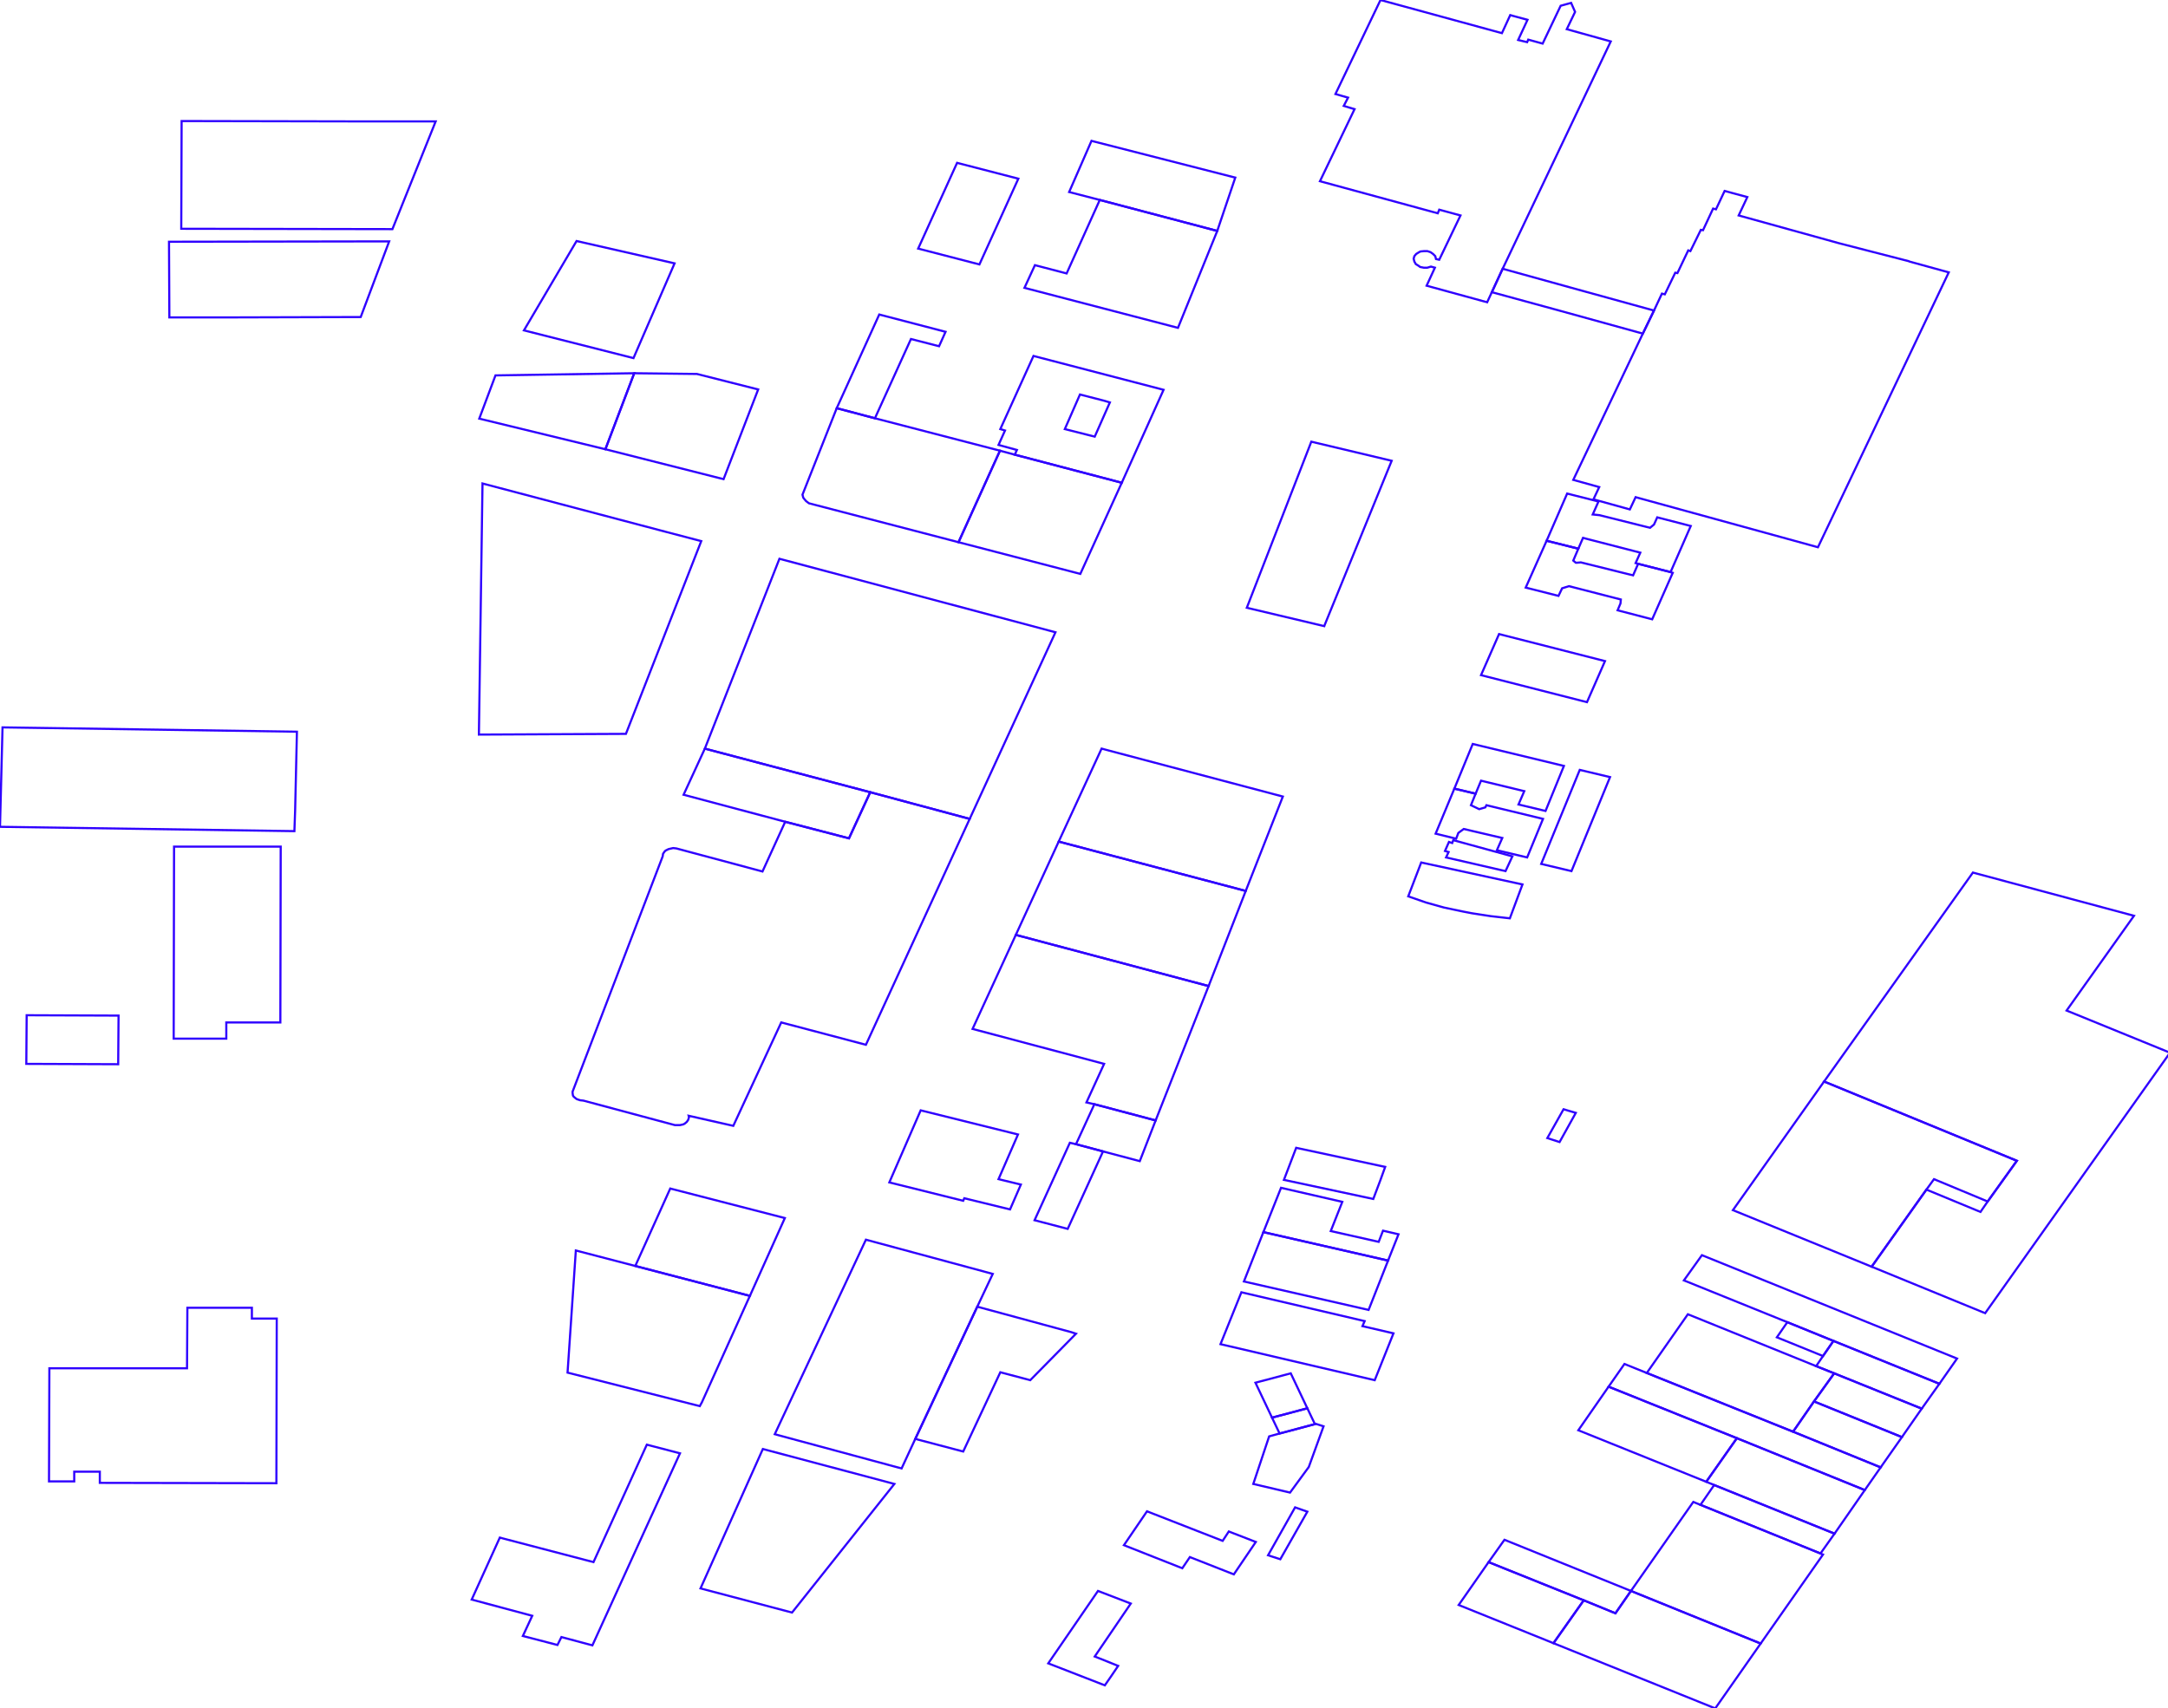 <?xml version="1.0" encoding="iso-8859-1" standalone="no"?>
<!DOCTYPE svg PUBLIC "-//W3C//DTD SVG 1.0//EN" "http://www.w3.org/TR/2001/REC-SVG-20010904/DTD/svg10.dtd">
<svg xmlns="http://www.w3.org/2000/svg" width="1015" height="800">
<path style="fill:rgb(255, 0, 0);fill-opacity:0;fill-rule:evenodd;stroke:rgb(47, 0, 255);stroke-width:1;" d="M 736.567, 224.715 L 769.127, 156.221 L 774.357, 145.424 L 778.068, 137.495 L 779.418, 137.832 L 784.31, 127.71 L 785.323, 127.879 L 790.384, 117.25 L 791.396, 117.588 L 796.288, 107.634 L 797.301, 107.803 L 802.024, 97.68 L 803.374, 98.018 L 807.423, 89.414 L 818.051, 92.282 L 814.003, 100.886 L 860.903, 113.876 L 893.631, 122.311 L 893.969, 122.48 L 912.358, 127.541 L 851.118, 256.263 L 765.753, 232.813 L 763.054, 238.549 L 746.014, 233.825 L 748.714, 228.089 L 736.567, 224.715 z "/>
<path style="fill:rgb(0, 255, 0);fill-opacity:0;fill-rule:evenodd;stroke:rgb(47, 0, 255);stroke-width:1;" d="M 853.986, 506.453 L 923.661, 408.604 L 999.072, 428.849 L 967.524, 473.218 L 1015.94, 492.957 L 929.397, 614.93 L 876.255, 593.167 L 901.898, 557.065 L 927.204, 567.524 L 930.578, 562.632 L 944.243, 543.568 L 853.986, 506.453 z "/>
<path style="fill:rgb(0, 0, 255);fill-opacity:0;fill-rule:evenodd;stroke:rgb(47, 0, 255);stroke-width:1;" d="M 268.073, 511.852 L 268.073, 511.177 L 310.249, 401.012 L 310.418, 399.831 L 311.092, 398.819 L 311.598, 398.313 L 312.948, 397.638 L 313.623, 397.469 L 315.141, 397.132 L 316.66, 397.301 L 356.98, 408.098 L 367.609, 384.817 L 397.469, 392.577 L 407.423, 370.983 L 453.986, 383.467 L 405.399, 489.245 L 365.753, 478.785 L 343.315, 527.204 L 322.396, 522.48 L 322.564, 523.155 L 322.227, 524.336 L 321.552, 525.348 L 320.54, 526.191 L 319.865, 526.529 L 318.347, 526.866 L 316.828, 526.866 L 315.985, 526.866 L 273.134, 515.394 L 271.615, 515.226 L 270.097, 514.72 L 269.591, 514.382 L 268.579, 513.539 L 268.241, 513.032 L 268.073, 511.852 z "/>
<path style="fill:rgb(255, 255, 0);fill-opacity:0;fill-rule:evenodd;stroke:rgb(47, 0, 255);stroke-width:1;" d="M 329.987, 350.569 L 364.909, 261.662 L 494.137, 296.078 L 453.986, 383.467 L 407.423, 370.983 L 329.987, 350.569 z "/>
<path style="fill:rgb(255, 0, 0);fill-opacity:0;fill-rule:evenodd;stroke:rgb(47, 0, 255);stroke-width:1;" d="M 224.209, 343.99 L 225.896, 226.402 L 311.598, 249.009 L 328.3, 253.395 L 293.041, 343.652 L 224.209, 343.99 z "/>
<path style="fill:rgb(0, 255, 0);fill-opacity:0;fill-rule:evenodd;stroke:rgb(47, 0, 255);stroke-width:1;" d="M 22.944, 693.716 L 23.113, 640.742 L 87.558, 640.742 L 87.727, 612.4 L 97.005, 612.4 L 117.925, 612.4 L 117.925, 617.461 L 129.566, 617.461 L 129.397, 694.559 L 46.731, 694.391 L 46.731, 689.161 L 34.753, 689.161 L 34.753, 693.716 L 22.944, 693.716 z "/>
<path style="fill:rgb(0, 0, 255);fill-opacity:0;fill-rule:evenodd;stroke:rgb(47, 0, 255);stroke-width:1;" d="M 0, 387.178 L 1.181, 340.616 L 139.013, 342.64 L 138.17, 379.587 L 137.832, 389.203 L 0, 387.178 z "/>
<path style="fill:rgb(255, 255, 0);fill-opacity:0;fill-rule:evenodd;stroke:rgb(47, 0, 255);stroke-width:1;" d="M 362.716, 671.615 L 405.399, 580.515 L 464.783, 596.542 L 457.528, 611.894 L 428.511, 673.809 L 422.1, 687.642 L 362.716, 671.615 z "/>
<path style="fill:rgb(255, 0, 0);fill-opacity:0;fill-rule:evenodd;stroke:rgb(47, 0, 255);stroke-width:1;" d="M 811.303, 566.681 L 853.986, 506.453 L 944.243, 543.568 L 930.578, 562.632 L 905.441, 552.172 L 901.898, 557.065 L 876.255, 593.167 L 811.303, 566.681 z "/>
<path style="fill:rgb(0, 255, 0);fill-opacity:0;fill-rule:evenodd;stroke:rgb(47, 0, 255);stroke-width:1;" d="M 455.335, 481.822 L 475.58, 437.79 L 565.837, 461.746 L 541.038, 524.673 L 512.358, 517.081 L 508.646, 516.238 L 516.913, 498.186 L 455.335, 481.822 z "/>
<path style="fill:rgb(0, 0, 255);fill-opacity:0;fill-rule:evenodd;stroke:rgb(47, 0, 255);stroke-width:1;" d="M 475.58, 437.79 L 495.656, 394.095 L 583.214, 417.208 L 565.837, 461.746 L 475.58, 437.79 z "/>
<path style="fill:rgb(255, 255, 0);fill-opacity:0;fill-rule:evenodd;stroke:rgb(47, 0, 255);stroke-width:1;" d="M 81.316, 486.377 L 81.485, 396.457 L 131.421, 396.457 L 131.253, 478.785 L 105.947, 478.785 L 105.947, 486.377 L 81.316, 486.377 z "/>
<path style="fill:rgb(255, 0, 0);fill-opacity:0;fill-rule:evenodd;stroke:rgb(47, 0, 255);stroke-width:1;" d="M 495.656, 394.095 L 515.732, 350.569 L 600.59, 373.007 L 583.214, 417.208 L 495.656, 394.095 z "/>
<path style="fill:rgb(0, 255, 0);fill-opacity:0;fill-rule:evenodd;stroke:rgb(47, 0, 255);stroke-width:1;" d="M 265.711, 642.767 L 269.591, 585.576 L 297.427, 592.83 L 351.075, 606.833 L 328.638, 656.601 L 327.625, 658.456 L 265.711, 642.767 z "/>
<path style="fill:rgb(0, 0, 255);fill-opacity:0;fill-rule:evenodd;stroke:rgb(47, 0, 255);stroke-width:1;" d="M 327.963, 743.821 L 357.149, 678.532 L 418.726, 694.897 L 370.814, 755.124 L 327.963, 743.821 z "/>
<path style="fill:rgb(255, 255, 0);fill-opacity:0;fill-rule:evenodd;stroke:rgb(47, 0, 255);stroke-width:1;" d="M 375.706, 231.632 L 391.733, 191.143 L 409.616, 195.867 L 468.157, 211.05 L 448.756, 253.901 L 378.743, 235.681 L 377.394, 234.669 L 376.381, 233.488 L 376.044, 232.982 L 375.706, 231.632 z "/>
<path style="fill:rgb(255, 0, 0);fill-opacity:0;fill-rule:evenodd;stroke:rgb(47, 0, 255);stroke-width:1;" d="M 79.123, 113.201 L 182.202, 113.032 L 168.874, 148.461 L 109.658, 148.629 L 79.291, 148.629 L 79.123, 113.201 z "/>
<path style="fill:rgb(0, 255, 0);fill-opacity:0;fill-rule:evenodd;stroke:rgb(47, 0, 255);stroke-width:1;" d="M 763.56, 745.002 L 792.746, 703.332 L 796.12, 704.682 L 852.299, 727.457 L 853.48, 727.963 L 824.294, 769.633 L 763.56, 745.002 z "/>
<path style="fill:rgb(0, 0, 255);fill-opacity:0;fill-rule:evenodd;stroke:rgb(47, 0, 255);stroke-width:1;" d="M 220.835, 749.051 L 233.994, 720.034 L 277.857, 731.506 L 302.826, 676.508 L 318.347, 680.557 L 301.645, 717.166 L 277.351, 770.477 L 262.843, 766.596 L 260.987, 770.308 L 244.791, 766.09 L 249.178, 756.643 L 220.835, 749.051 z "/>
<path style="fill:rgb(255, 255, 0);fill-opacity:0;fill-rule:evenodd;stroke:rgb(47, 0, 255);stroke-width:1;" d="M 583.72, 284.606 L 613.918, 206.833 L 651.539, 215.774 L 620.16, 292.704 L 619.992, 293.21 L 583.72, 284.606 z "/>
<path style="fill:rgb(255, 0, 0);fill-opacity:0;fill-rule:evenodd;stroke:rgb(47, 0, 255);stroke-width:1;" d="M 479.629, 134.795 L 484.521, 124.167 L 499.367, 128.047 L 514.888, 93.631 L 569.886, 108.14 L 551.497, 153.522 L 479.629, 134.795 z "/>
<path style="fill:rgb(0, 255, 0);fill-opacity:0;fill-rule:evenodd;stroke:rgb(47, 0, 255);stroke-width:1;" d="M 727.288, 769.464 L 741.459, 749.388 L 756.305, 755.462 L 763.56, 745.002 L 824.294, 769.633 L 803.037, 800 L 727.288, 769.464 z "/>
<path style="fill:rgb(0, 0, 255);fill-opacity:0;fill-rule:evenodd;stroke:rgb(47, 0, 255);stroke-width:1;" d="M 448.756, 253.901 L 468.157, 211.05 L 475.074, 212.906 L 525.179, 226.065 L 505.778, 268.747 L 448.756, 253.901 z "/>
<path style="fill:rgb(255, 255, 0);fill-opacity:0;fill-rule:evenodd;stroke:rgb(47, 0, 255);stroke-width:1;" d="M 467.482, 208.351 L 470.519, 201.603 L 468.326, 200.928 L 483.846, 166.681 L 544.749, 182.539 L 525.179, 226.065 L 475.074, 212.906 L 476.086, 210.713 L 467.482, 208.351 z M 498.524, 200.928 L 512.526, 204.471 L 519.612, 188.444 L 516.744, 187.6 L 505.609, 184.732 L 498.524, 200.928 z "/>
<path style="fill:rgb(255, 0, 0);fill-opacity:0;fill-rule:evenodd;stroke:rgb(47, 0, 255);stroke-width:1;" d="M 283.425, 210.375 L 296.921, 174.779 L 326.276, 175.116 L 354.956, 182.37 L 338.76, 224.378 L 283.425, 210.375 z "/>
<path style="fill:rgb(0, 255, 0);fill-opacity:0;fill-rule:evenodd;stroke:rgb(47, 0, 255);stroke-width:1;" d="M 770.983, 642.935 L 790.215, 615.437 L 850.274, 639.73 L 858.709, 643.104 L 849.262, 656.263 L 839.477, 670.434 L 770.983, 642.935 z "/>
<path style="fill:rgb(0, 0, 255);fill-opacity:0;fill-rule:evenodd;stroke:rgb(47, 0, 255);stroke-width:1;" d="M 245.297, 154.703 L 269.928, 112.864 L 315.816, 123.323 L 296.584, 167.693 L 245.297, 154.703 z "/>
<path style="fill:rgb(255, 255, 0);fill-opacity:0;fill-rule:evenodd;stroke:rgb(47, 0, 255);stroke-width:1;" d="M 297.427, 592.83 L 313.792, 556.558 L 367.44, 570.392 L 351.075, 606.833 L 297.427, 592.83 z "/>
<path style="fill:rgb(255, 0, 0);fill-opacity:0;fill-rule:evenodd;stroke:rgb(47, 0, 255);stroke-width:1;" d="M 428.511, 673.809 L 457.528, 611.894 L 501.729, 623.872 L 503.754, 624.547 L 482.328, 646.31 L 468.326, 642.598 L 450.949, 679.713 L 428.511, 673.809 z "/>
<path style="fill:rgb(0, 255, 0);fill-opacity:0;fill-rule:evenodd;stroke:rgb(47, 0, 255);stroke-width:1;" d="M 571.404, 629.439 L 581.189, 605.146 L 638.887, 618.642 L 637.874, 621.004 L 652.383, 624.378 L 643.61, 646.31 L 571.404, 629.439 z "/>
<path style="fill:rgb(0, 0, 255);fill-opacity:0;fill-rule:evenodd;stroke:rgb(47, 0, 255);stroke-width:1;" d="M 320.034, 372.164 L 329.987, 350.569 L 407.423, 370.983 L 397.469, 392.577 L 367.609, 384.817 L 320.034, 372.164 z "/>
<path style="fill:rgb(255, 255, 0);fill-opacity:0;fill-rule:evenodd;stroke:rgb(47, 0, 255);stroke-width:1;" d="M 416.364, 553.69 L 431.042, 519.949 L 476.592, 531.253 L 467.482, 552.172 L 477.942, 554.703 L 472.881, 566.343 L 451.455, 561.113 L 450.949, 562.294 L 416.364, 553.69 z "/>
<path style="fill:rgb(255, 0, 0);fill-opacity:0;fill-rule:evenodd;stroke:rgb(47, 0, 255);stroke-width:1;" d="M 788.359, 599.578 L 796.795, 587.769 L 916.238, 636.187 L 907.971, 647.997 L 858.372, 627.921 L 836.778, 619.148 L 788.359, 599.578 z "/>
<path style="fill:rgb(0, 255, 0);fill-opacity:0;fill-rule:evenodd;stroke:rgb(47, 0, 255);stroke-width:1;" d="M 224.378, 196.035 L 231.97, 175.791 L 296.921, 174.779 L 283.425, 210.375 L 224.378, 196.035 z "/>
<path style="fill:rgb(0, 0, 255);fill-opacity:0;fill-rule:evenodd;stroke:rgb(47, 0, 255);stroke-width:1;" d="M 753.1, 649.346 L 760.523, 638.718 L 770.983, 642.935 L 839.477, 670.434 L 880.472, 687.136 L 873.049, 697.765 L 813.159, 673.471 L 753.1, 649.346 z "/>
<path style="fill:rgb(255, 255, 0);fill-opacity:0;fill-rule:evenodd;stroke:rgb(47, 0, 255);stroke-width:1;" d="M 738.929, 669.76 L 753.1, 649.346 L 813.159, 673.471 L 798.819, 693.884 L 738.929, 669.76 z "/>
<path style="fill:rgb(255, 0, 0);fill-opacity:0;fill-rule:evenodd;stroke:rgb(47, 0, 255);stroke-width:1;" d="M 798.819, 693.884 L 813.159, 673.471 L 873.049, 697.765 L 858.878, 718.178 L 802.531, 695.403 L 798.819, 693.884 z "/>
<path style="fill:rgb(0, 255, 0);fill-opacity:0;fill-rule:evenodd;stroke:rgb(47, 0, 255);stroke-width:1;" d="M 582.37, 600.084 L 591.48, 576.972 L 649.852, 590.299 L 640.742, 613.412 L 582.37, 600.084 z "/>
<path style="fill:rgb(0, 0, 255);fill-opacity:0;fill-rule:evenodd;stroke:rgb(47, 0, 255);stroke-width:1;" d="M 682.919, 751.582 L 696.921, 731.506 L 741.459, 749.388 L 727.288, 769.464 L 682.919, 751.582 z "/>
<path style="fill:rgb(255, 255, 0);fill-opacity:0;fill-rule:evenodd;stroke:rgb(47, 0, 255);stroke-width:1;" d="M 714.298, 275.158 L 724.083, 253.226 L 738.929, 256.938 L 736.567, 262.505 L 737.748, 263.518 L 738.254, 263.518 L 740.11, 263.349 L 764.572, 269.422 L 766.934, 264.024 L 782.117, 267.904 L 783.129, 268.241 L 773.513, 290.004 L 757.318, 285.787 L 758.667, 282.581 L 758.836, 280.725 L 734.542, 274.483 L 731.337, 275.496 L 729.65, 279.038 L 714.298, 275.158 z "/>
<path style="fill:rgb(255, 0, 0);fill-opacity:0;fill-rule:evenodd;stroke:rgb(47, 0, 255);stroke-width:1;" d="M 724.083, 253.226 L 733.699, 231.126 L 748.376, 234.838 L 745.677, 240.911 L 748.882, 241.248 L 772.501, 247.153 L 774.357, 245.635 L 775.875, 242.261 L 791.565, 246.31 L 782.117, 267.904 L 766.934, 264.024 L 765.753, 263.686 L 767.946, 258.794 L 741.122, 251.877 L 738.929, 256.938 L 724.083, 253.226 z "/>
<path style="fill:rgb(0, 255, 0);fill-opacity:0;fill-rule:evenodd;stroke:rgb(47, 0, 255);stroke-width:1;" d="M 693.378, 316.154 L 701.814, 296.921 L 751.413, 309.574 L 742.978, 328.806 L 693.378, 316.154 z "/>
<path style="fill:rgb(0, 0, 255);fill-opacity:0;fill-rule:evenodd;stroke:rgb(47, 0, 255);stroke-width:1;" d="M 12.316, 498.186 L 12.484, 475.411 L 55.504, 475.58 L 55.335, 498.355 L 12.316, 498.186 z "/>
<path style="fill:rgb(255, 255, 0);fill-opacity:0;fill-rule:evenodd;stroke:rgb(47, 0, 255);stroke-width:1;" d="M 391.733, 191.143 L 411.641, 147.28 L 442.682, 155.377 L 439.646, 162.126 L 426.487, 158.752 L 409.616, 195.867 L 391.733, 191.143 z "/>
<path style="fill:rgb(255, 0, 0);fill-opacity:0;fill-rule:evenodd;stroke:rgb(47, 0, 255);stroke-width:1;" d="M 591.48, 576.972 L 599.747, 556.221 L 628.427, 562.801 L 623.028, 576.466 L 645.466, 581.527 L 647.491, 576.297 L 654.745, 577.984 L 649.852, 590.299 L 591.48, 576.972 z "/>
<path style="fill:rgb(0, 255, 0);fill-opacity:0;fill-rule:evenodd;stroke:rgb(47, 0, 255);stroke-width:1;" d="M 526.191, 723.577 L 536.989, 707.718 L 572.417, 721.552 L 575.285, 717.166 L 587.938, 722.058 L 577.647, 737.242 L 557.065, 729.144 L 553.522, 734.374 L 526.191, 723.577 z "/>
<path style="fill:rgb(0, 0, 255);fill-opacity:0;fill-rule:evenodd;stroke:rgb(47, 0, 255);stroke-width:1;" d="M 698.439, 136.82 L 703.501, 125.854 L 735.217, 134.627 L 774.357, 145.424 L 769.127, 156.221 L 729.987, 145.424 L 698.439, 136.82 z "/>
<path style="fill:rgb(255, 255, 0);fill-opacity:0;fill-rule:evenodd;stroke:rgb(47, 0, 255);stroke-width:1;" d="M 659.3, 419.739 L 665.373, 403.88 L 712.779, 414.171 L 706.875, 430.03 L 697.933, 429.017 L 689.161, 427.668 L 684.774, 426.824 L 676.002, 424.968 L 671.784, 423.787 L 667.566, 422.606 L 659.3, 419.739 z "/>
<path style="fill:rgb(255, 0, 0);fill-opacity:0;fill-rule:evenodd;stroke:rgb(47, 0, 255);stroke-width:1;" d="M 680.894, 369.296 L 689.498, 348.376 L 732.181, 358.667 L 723.577, 379.755 L 710.924, 376.719 L 713.623, 370.477 L 693.378, 365.584 L 690.848, 371.658 L 680.894, 369.296 z "/>
<path style="fill:rgb(0, 255, 0);fill-opacity:0;fill-rule:evenodd;stroke:rgb(47, 0, 255);stroke-width:1;" d="M 696.921, 731.506 L 704.344, 721.046 L 763.56, 745.002 L 756.305, 755.462 L 741.459, 749.388 L 696.921, 731.506 z "/>
<path style="fill:rgb(0, 0, 255);fill-opacity:0;fill-rule:evenodd;stroke:rgb(47, 0, 255);stroke-width:1;" d="M 490.763, 778.912 L 514.045, 745.002 L 529.397, 750.907 L 512.526, 775.706 L 523.492, 780.093 L 519.949, 785.323 L 517.25, 789.203 L 490.763, 778.912 z "/>
<path style="fill:rgb(255, 255, 0);fill-opacity:0;fill-rule:evenodd;stroke:rgb(47, 0, 255);stroke-width:1;" d="M 672.121, 390.384 L 680.894, 369.296 L 690.848, 371.658 L 688.655, 377.056 L 692.535, 378.912 L 695.403, 378.068 L 695.909, 377.056 L 722.396, 383.467 L 714.973, 401.518 L 700.801, 398.144 L 703.332, 392.408 L 685.28, 388.191 L 682.75, 390.046 L 681.738, 392.746 L 672.121, 390.384 z "/>
<path style="fill:rgb(255, 0, 0);fill-opacity:0;fill-rule:evenodd;stroke:rgb(47, 0, 255);stroke-width:1;" d="M 839.477, 670.434 L 849.262, 656.263 L 890.426, 672.965 L 880.472, 687.136 L 839.477, 670.434 z "/>
<path style="fill:rgb(0, 255, 0);fill-opacity:0;fill-rule:evenodd;stroke:rgb(47, 0, 255);stroke-width:1;" d="M 850.274, 639.73 L 853.48, 635.006 L 858.372, 627.921 L 907.971, 647.997 L 899.705, 659.637 L 858.709, 643.104 L 850.274, 639.73 z "/>
<path style="fill:rgb(0, 0, 255);fill-opacity:0;fill-rule:evenodd;stroke:rgb(47, 0, 255);stroke-width:1;" d="M 849.262, 656.263 L 858.709, 643.104 L 899.705, 659.637 L 890.426, 672.965 L 849.262, 656.263 z "/>
<path style="fill:rgb(255, 255, 0);fill-opacity:0;fill-rule:evenodd;stroke:rgb(47, 0, 255);stroke-width:1;" d="M 721.552, 404.555 L 739.604, 360.523 L 753.775, 363.897 L 748.376, 377.056 L 735.723, 407.929 L 721.552, 404.555 z "/>
<path style="fill:rgb(255, 0, 0);fill-opacity:0;fill-rule:evenodd;stroke:rgb(47, 0, 255);stroke-width:1;" d="M 601.097, 552.509 L 606.833, 537.495 L 648.503, 546.436 L 646.31, 552.509 L 642.935, 561.451 L 601.097, 552.509 z "/>
<path style="fill:rgb(0, 255, 0);fill-opacity:0;fill-rule:evenodd;stroke:rgb(47, 0, 255);stroke-width:1;" d="M 796.12, 704.682 L 802.531, 695.403 L 858.878, 718.178 L 852.299, 727.457 L 796.12, 704.682 z "/>
<path style="fill:rgb(0, 0, 255);fill-opacity:0;fill-rule:evenodd;stroke:rgb(47, 0, 255);stroke-width:1;" d="M 484.353, 571.404 L 500.886, 535.133 L 503.754, 535.808 L 516.407, 539.182 L 499.873, 575.453 L 484.353, 571.404 z "/>
<path style="fill:rgb(255, 255, 0);fill-opacity:0;fill-rule:evenodd;stroke:rgb(47, 0, 255);stroke-width:1;" d="M 586.757, 694.897 L 594.18, 672.628 L 599.072, 671.278 L 615.605, 666.892 L 615.943, 666.723 L 619.654, 667.904 L 612.737, 686.968 L 603.965, 698.946 L 586.757, 694.897 z "/>
<path style="fill:rgb(255, 0, 0);fill-opacity:0;fill-rule:evenodd;stroke:rgb(47, 0, 255);stroke-width:1;" d="M 503.754, 535.808 L 512.358, 517.081 L 541.038, 524.673 L 533.615, 543.737 L 516.407, 539.182 L 503.754, 535.808 z "/>
<path style="fill:rgb(0, 255, 0);fill-opacity:0;fill-rule:evenodd;stroke:rgb(47, 0, 255);stroke-width:1;" d="M 587.769, 647.491 L 604.302, 643.104 L 612.062, 659.469 L 595.529, 663.855 L 587.769, 647.491 z "/>
<path style="fill:rgb(0, 0, 255);fill-opacity:0;fill-rule:evenodd;stroke:rgb(47, 0, 255);stroke-width:1;" d="M 676.508, 398.482 L 678.364, 394.264 L 679.882, 394.77 L 680.388, 393.42 L 708.056, 401.012 L 704.85, 407.929 L 677.014, 401.518 L 678.195, 398.988 L 676.508, 398.482 z "/>
<path style="fill:rgb(255, 255, 0);fill-opacity:0;fill-rule:evenodd;stroke:rgb(47, 0, 255);stroke-width:1;" d="M 831.885, 626.234 L 836.778, 619.148 L 858.372, 627.921 L 853.48, 635.006 L 831.885, 626.234 z "/>
<path style="fill:rgb(255, 0, 0);fill-opacity:0;fill-rule:evenodd;stroke:rgb(47, 0, 255);stroke-width:1;" d="M 593.674, 728.3 L 606.326, 705.863 L 612.062, 707.887 L 599.41, 730.156 L 593.674, 728.3 z "/>
<path style="fill:rgb(0, 255, 0);fill-opacity:0;fill-rule:evenodd;stroke:rgb(47, 0, 255);stroke-width:1;" d="M 595.529, 663.855 L 612.062, 659.469 L 615.605, 666.892 L 599.072, 671.278 L 595.529, 663.855 z "/>
<path style="fill:rgb(0, 0, 255);fill-opacity:0;fill-rule:evenodd;stroke:rgb(47, 0, 255);stroke-width:1;" d="M 724.42, 532.94 L 732.012, 519.443 L 737.748, 521.13 L 730.156, 534.795 L 724.42, 532.94 z "/>
<path style="fill:rgb(255, 255, 0);fill-opacity:0;fill-rule:evenodd;stroke:rgb(47, 0, 255);stroke-width:1;" d="M 617.967, 84.859 L 634.163, 51.118 L 629.102, 49.599 L 631.126, 45.719 L 625.221, 44.032 L 646.31, 0 L 703.163, 15.521 L 707.043, 7.086 L 715.141, 9.279 L 710.755, 18.726 L 714.973, 19.738 L 715.479, 18.558 L 722.227, 20.413 L 730.662, 2.699 L 735.555, 1.35 L 737.41, 5.567 L 733.53, 13.665 L 754.112, 19.401 L 703.501, 125.854 L 698.439, 136.82 L 696.246, 141.544 L 667.904, 133.783 L 671.784, 125.348 L 669.928, 124.842 L 668.241, 125.348 L 666.554, 125.348 L 664.867, 125.011 L 664.192, 124.504 L 662.843, 123.661 L 662.168, 122.48 L 661.83, 121.13 L 662.168, 119.949 L 663.011, 118.937 L 664.361, 118.094 L 665.036, 117.756 L 666.723, 117.588 L 668.241, 117.588 L 669.76, 118.094 L 670.941, 118.937 L 671.953, 119.949 L 672.29, 121.299 L 673.809, 121.636 L 683.762, 100.886 L 673.809, 98.186 L 673.134, 99.874 L 617.967, 84.859 z "/>
<path style="fill:rgb(255, 0, 0);fill-opacity:0;fill-rule:evenodd;stroke:rgb(47, 0, 255);stroke-width:1;" d="M 84.859, 107.128 L 85.027, 56.685 L 169.38, 56.854 L 203.965, 56.854 L 183.72, 107.296 L 84.859, 107.128 z "/>
<path style="fill:rgb(0, 255, 0);fill-opacity:0;fill-rule:evenodd;stroke:rgb(47, 0, 255);stroke-width:1;" d="M 500.548, 89.92 L 511.008, 65.964 L 578.321, 83.172 L 569.886, 108.14 L 514.888, 93.631 L 500.548, 89.92 z "/>
<path style="fill:rgb(0, 0, 255);fill-opacity:0;fill-rule:evenodd;stroke:rgb(47, 0, 255);stroke-width:1;" d="M 429.861, 116.407 L 448.081, 76.255 L 476.761, 83.678 L 458.541, 123.83 L 429.861, 116.407 z "/>
</svg>